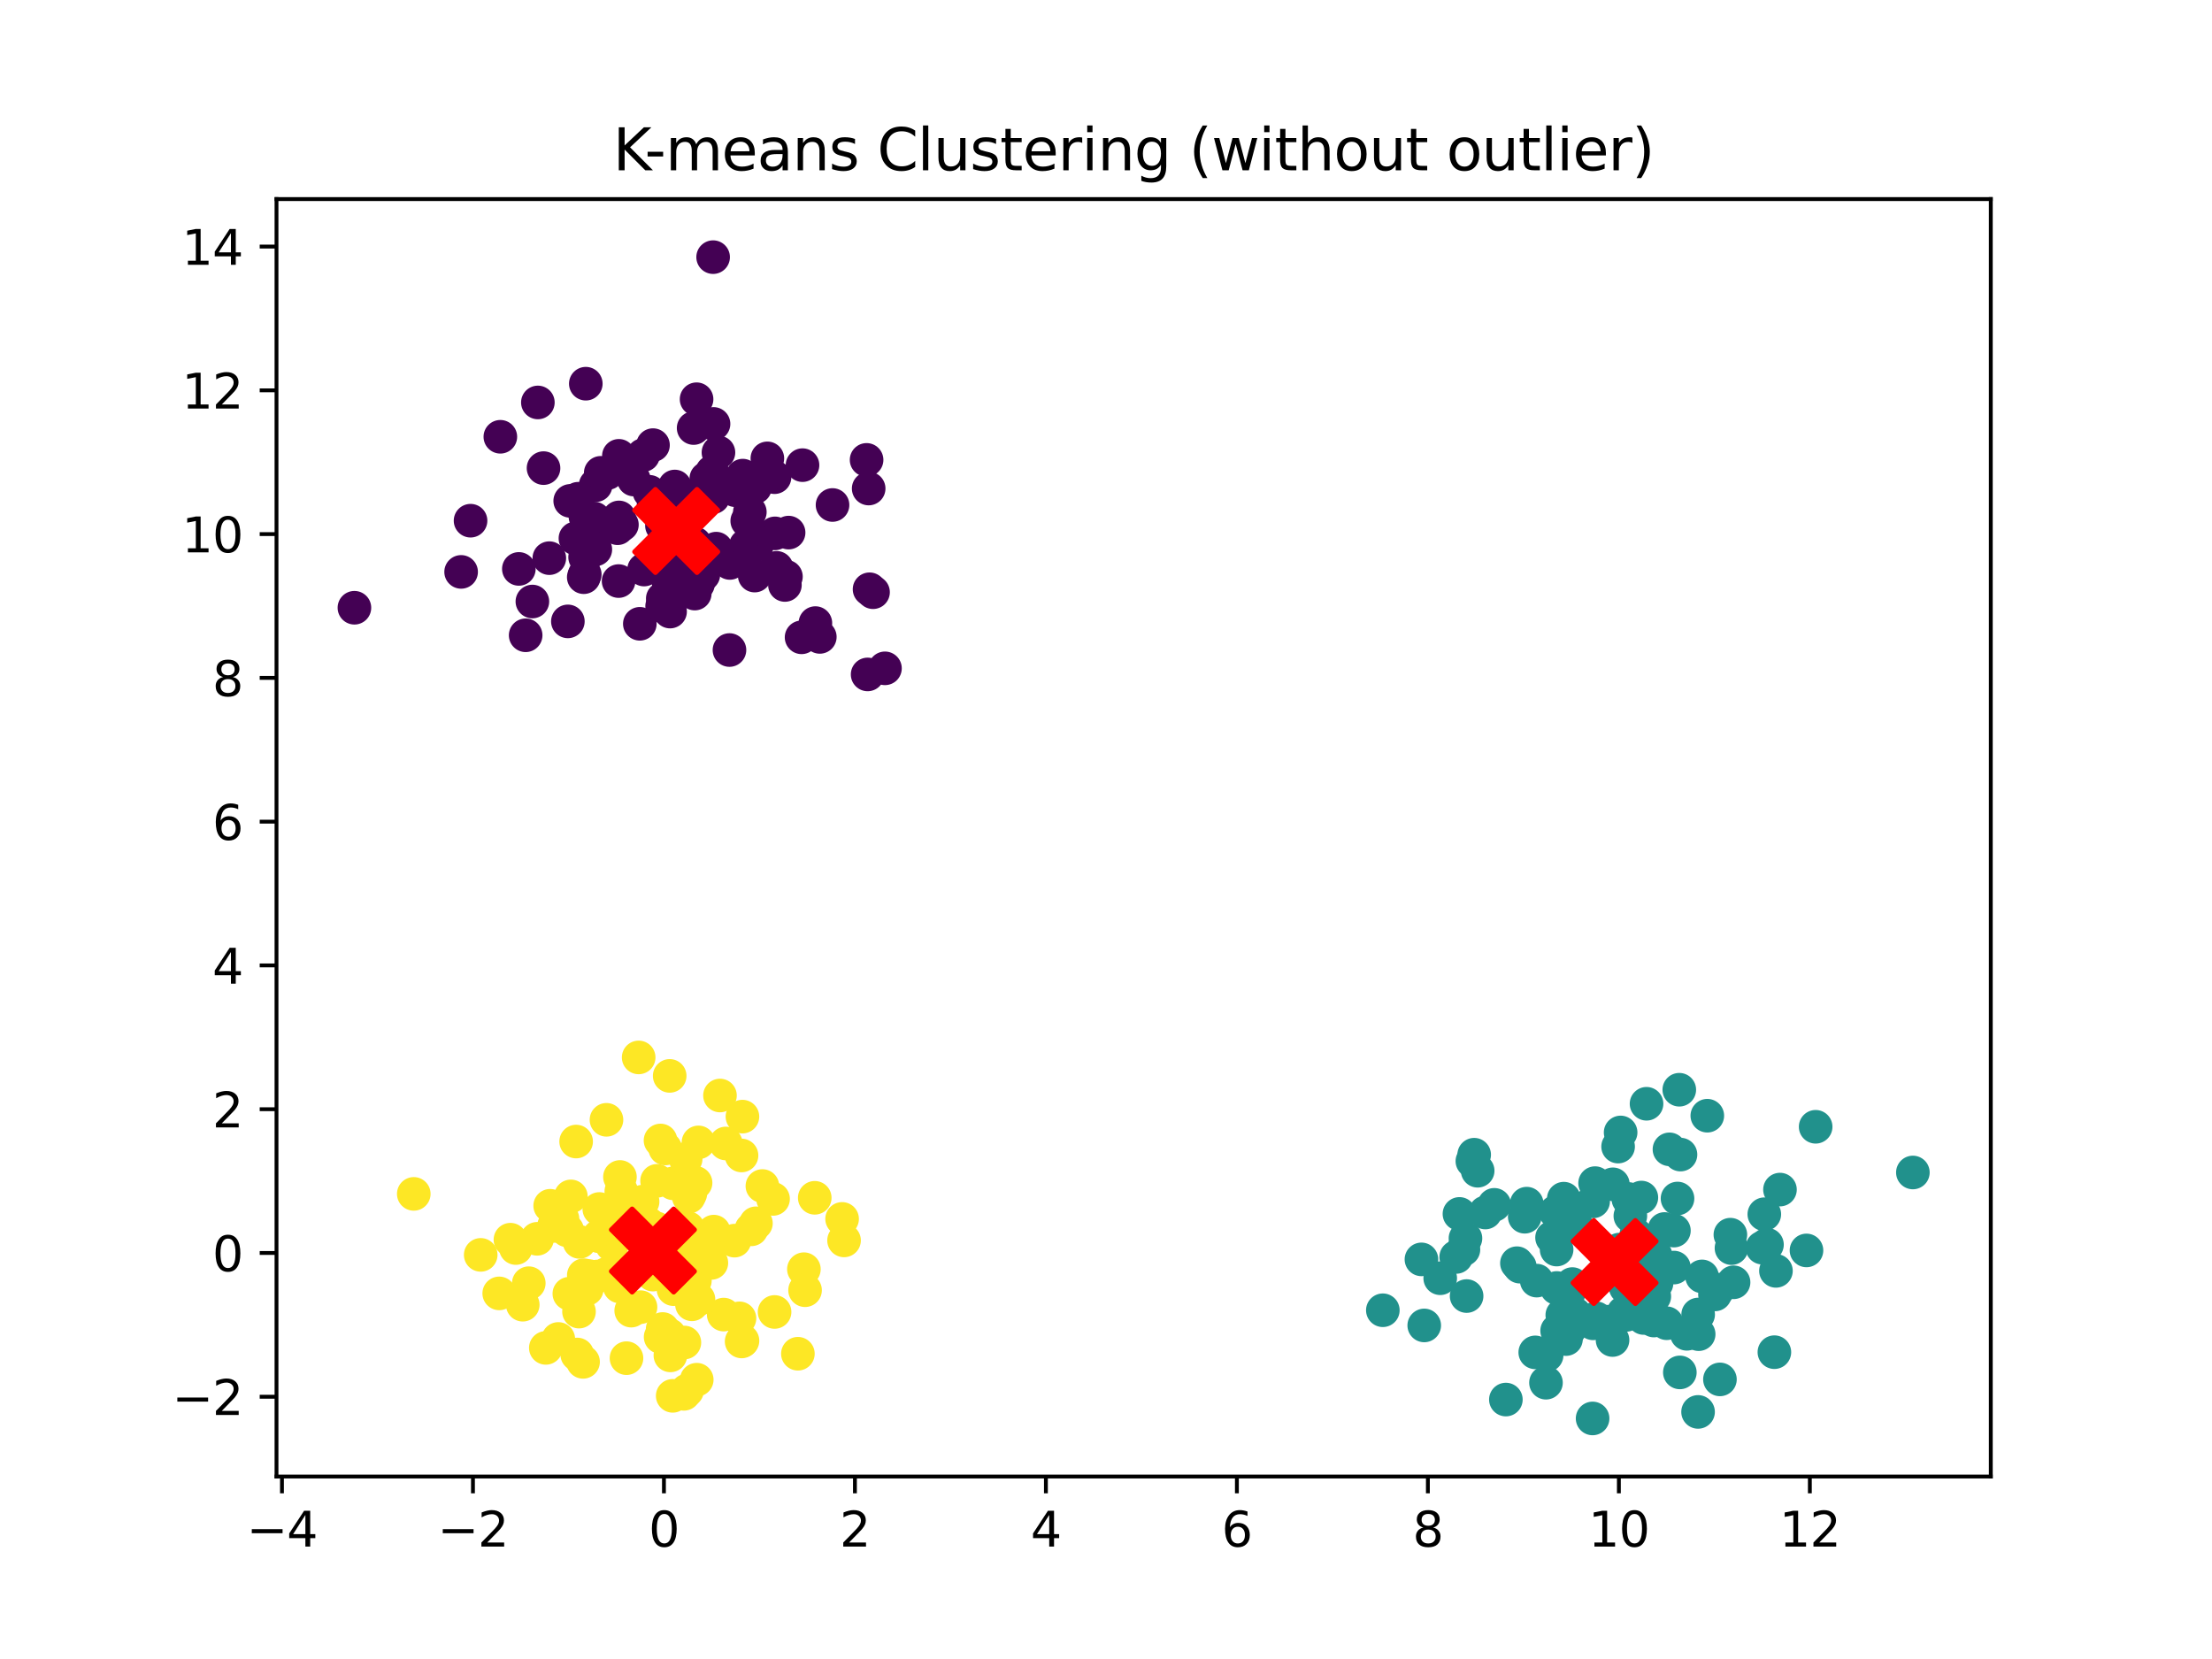 <?xml version="1.0" encoding="utf-8" standalone="no"?>
<!DOCTYPE svg PUBLIC "-//W3C//DTD SVG 1.1//EN"
  "http://www.w3.org/Graphics/SVG/1.1/DTD/svg11.dtd">
<svg xmlns:xlink="http://www.w3.org/1999/xlink" width="460.8pt" height="345.6pt" viewBox="0 0 460.8 345.6" xmlns="http://www.w3.org/2000/svg" version="1.1">
 <defs>
  <style type="text/css">*{stroke-linejoin: round; stroke-linecap: butt}</style>
 </defs>
 <g id="figure_1">
  <g id="patch_1">
   <path d="M 0 345.6 
L 460.8 345.6 
L 460.8 0 
L 0 0 
z
" style="fill: #ffffff"/>
  </g>
  <g id="axes_1">
   <g id="patch_2">
    <path d="M 57.6 307.584 
L 414.72 307.584 
L 414.72 41.472 
L 57.6 41.472 
z
" style="fill: #ffffff"/>
   </g>
   <g id="PathCollection_1">
    <defs>
     <path id="C0_0_9637bde1d6" d="M 0 3 
C 0.796 3 1.559 2.684 2.121 2.121 
C 2.684 1.559 3 0.796 3 -0 
C 3 -0.796 2.684 -1.559 2.121 -2.121 
C 1.559 -2.684 0.796 -3 0 -3 
C -0.796 -3 -1.559 -2.684 -2.121 -2.121 
C -2.684 -1.559 -3 -0.796 -3 0 
C -3 0.796 -2.684 1.559 -2.121 2.121 
C -1.559 2.684 -0.796 3 0 3 
z
"/>
    </defs>
    <g clip-path="url(#p5cf5338872)">
     <use xlink:href="#C0_0_9637bde1d6" x="148.192" y="263.087" style="fill: #fde725; stroke: #fde725"/>
    </g>
    <g clip-path="url(#p5cf5338872)">
     <use xlink:href="#C0_0_9637bde1d6" x="151.195" y="238.208" style="fill: #fde725; stroke: #fde725"/>
    </g>
    <g clip-path="url(#p5cf5338872)">
     <use xlink:href="#C0_0_9637bde1d6" x="133.653" y="264.522" style="fill: #fde725; stroke: #fde725"/>
    </g>
    <g clip-path="url(#p5cf5338872)">
     <use xlink:href="#C0_0_9637bde1d6" x="169.726" y="249.524" style="fill: #fde725; stroke: #fde725"/>
    </g>
    <g clip-path="url(#p5cf5338872)">
     <use xlink:href="#C0_0_9637bde1d6" x="128.972" y="252.891" style="fill: #fde725; stroke: #fde725"/>
    </g>
    <g clip-path="url(#p5cf5338872)">
     <use xlink:href="#C0_0_9637bde1d6" x="129.092" y="267.991" style="fill: #fde725; stroke: #fde725"/>
    </g>
    <g clip-path="url(#p5cf5338872)">
     <use xlink:href="#C0_0_9637bde1d6" x="143.124" y="289.668" style="fill: #fde725; stroke: #fde725"/>
    </g>
    <g clip-path="url(#p5cf5338872)">
     <use xlink:href="#C0_0_9637bde1d6" x="103.997" y="269.437" style="fill: #fde725; stroke: #fde725"/>
    </g>
    <g clip-path="url(#p5cf5338872)">
     <use xlink:href="#C0_0_9637bde1d6" x="118.163" y="256.31" style="fill: #fde725; stroke: #fde725"/>
    </g>
    <g clip-path="url(#p5cf5338872)">
     <use xlink:href="#C0_0_9637bde1d6" x="120.248" y="282.166" style="fill: #fde725; stroke: #fde725"/>
    </g>
    <g clip-path="url(#p5cf5338872)">
     <use xlink:href="#C0_0_9637bde1d6" x="167.467" y="264.397" style="fill: #fde725; stroke: #fde725"/>
    </g>
    <g clip-path="url(#p5cf5338872)">
     <use xlink:href="#C0_0_9637bde1d6" x="139.654" y="282.352" style="fill: #fde725; stroke: #fde725"/>
    </g>
    <g clip-path="url(#p5cf5338872)">
     <use xlink:href="#C0_0_9637bde1d6" x="127.481" y="259.355" style="fill: #fde725; stroke: #fde725"/>
    </g>
    <g clip-path="url(#p5cf5338872)">
     <use xlink:href="#C0_0_9637bde1d6" x="115.414" y="255.39" style="fill: #fde725; stroke: #fde725"/>
    </g>
    <g clip-path="url(#p5cf5338872)">
     <use xlink:href="#C0_0_9637bde1d6" x="126.362" y="265.384" style="fill: #fde725; stroke: #fde725"/>
    </g>
    <g clip-path="url(#p5cf5338872)">
     <use xlink:href="#C0_0_9637bde1d6" x="126.341" y="233.278" style="fill: #fde725; stroke: #fde725"/>
    </g>
    <g clip-path="url(#p5cf5338872)">
     <use xlink:href="#C0_0_9637bde1d6" x="138.042" y="276.856" style="fill: #fde725; stroke: #fde725"/>
    </g>
    <g clip-path="url(#p5cf5338872)">
     <use xlink:href="#C0_0_9637bde1d6" x="154.674" y="279.299" style="fill: #fde725; stroke: #fde725"/>
    </g>
    <g clip-path="url(#p5cf5338872)">
     <use xlink:href="#C0_0_9637bde1d6" x="142.466" y="290.363" style="fill: #fde725; stroke: #fde725"/>
    </g>
    <g clip-path="url(#p5cf5338872)">
     <use xlink:href="#C0_0_9637bde1d6" x="111.889" y="258.068" style="fill: #fde725; stroke: #fde725"/>
    </g>
    <g clip-path="url(#p5cf5338872)">
     <use xlink:href="#C0_0_9637bde1d6" x="153.001" y="258.45" style="fill: #fde725; stroke: #fde725"/>
    </g>
    <g clip-path="url(#p5cf5338872)">
     <use xlink:href="#C0_0_9637bde1d6" x="136.01" y="265.525" style="fill: #fde725; stroke: #fde725"/>
    </g>
    <g clip-path="url(#p5cf5338872)">
     <use xlink:href="#C0_0_9637bde1d6" x="108.899" y="271.796" style="fill: #fde725; stroke: #fde725"/>
    </g>
    <g clip-path="url(#p5cf5338872)">
     <use xlink:href="#C0_0_9637bde1d6" x="129.147" y="245.185" style="fill: #fde725; stroke: #fde725"/>
    </g>
    <g clip-path="url(#p5cf5338872)">
     <use xlink:href="#C0_0_9637bde1d6" x="145.146" y="287.418" style="fill: #fde725; stroke: #fde725"/>
    </g>
    <g clip-path="url(#p5cf5338872)">
     <use xlink:href="#C0_0_9637bde1d6" x="144.758" y="266.783" style="fill: #fde725; stroke: #fde725"/>
    </g>
    <g clip-path="url(#p5cf5338872)">
     <use xlink:href="#C0_0_9637bde1d6" x="124.845" y="251.856" style="fill: #fde725; stroke: #fde725"/>
    </g>
    <g clip-path="url(#p5cf5338872)">
     <use xlink:href="#C0_0_9637bde1d6" x="158.82" y="247.07" style="fill: #fde725; stroke: #fde725"/>
    </g>
    <g clip-path="url(#p5cf5338872)">
     <use xlink:href="#C0_0_9637bde1d6" x="121.616" y="265.647" style="fill: #fde725; stroke: #fde725"/>
    </g>
    <g clip-path="url(#p5cf5338872)">
     <use xlink:href="#C0_0_9637bde1d6" x="144.901" y="246.407" style="fill: #fde725; stroke: #fde725"/>
    </g>
    <g clip-path="url(#p5cf5338872)">
     <use xlink:href="#C0_0_9637bde1d6" x="128.779" y="263.796" style="fill: #fde725; stroke: #fde725"/>
    </g>
    <g clip-path="url(#p5cf5338872)">
     <use xlink:href="#C0_0_9637bde1d6" x="116.303" y="278.93" style="fill: #fde725; stroke: #fde725"/>
    </g>
    <g clip-path="url(#p5cf5338872)">
     <use xlink:href="#C0_0_9637bde1d6" x="154.474" y="240.706" style="fill: #fde725; stroke: #fde725"/>
    </g>
    <g clip-path="url(#p5cf5338872)">
     <use xlink:href="#C0_0_9637bde1d6" x="136.878" y="245.988" style="fill: #fde725; stroke: #fde725"/>
    </g>
    <g clip-path="url(#p5cf5338872)">
     <use xlink:href="#C0_0_9637bde1d6" x="145.505" y="270.677" style="fill: #fde725; stroke: #fde725"/>
    </g>
    <g clip-path="url(#p5cf5338872)">
     <use xlink:href="#C0_0_9637bde1d6" x="145.5" y="237.984" style="fill: #fde725; stroke: #fde725"/>
    </g>
    <g clip-path="url(#p5cf5338872)">
     <use xlink:href="#C0_0_9637bde1d6" x="137.598" y="237.585" style="fill: #fde725; stroke: #fde725"/>
    </g>
    <g clip-path="url(#p5cf5338872)">
     <use xlink:href="#C0_0_9637bde1d6" x="86.197" y="248.708" style="fill: #fde725; stroke: #fde725"/>
    </g>
    <g clip-path="url(#p5cf5338872)">
     <use xlink:href="#C0_0_9637bde1d6" x="140.042" y="265.494" style="fill: #fde725; stroke: #fde725"/>
    </g>
    <g clip-path="url(#p5cf5338872)">
     <use xlink:href="#C0_0_9637bde1d6" x="140.136" y="290.78" style="fill: #fde725; stroke: #fde725"/>
    </g>
    <g clip-path="url(#p5cf5338872)">
     <use xlink:href="#C0_0_9637bde1d6" x="133.941" y="255.668" style="fill: #fde725; stroke: #fde725"/>
    </g>
    <g clip-path="url(#p5cf5338872)">
     <use xlink:href="#C0_0_9637bde1d6" x="167.71" y="268.777" style="fill: #fde725; stroke: #fde725"/>
    </g>
    <g clip-path="url(#p5cf5338872)">
     <use xlink:href="#C0_0_9637bde1d6" x="122.228" y="268.53" style="fill: #fde725; stroke: #fde725"/>
    </g>
    <g clip-path="url(#p5cf5338872)">
     <use xlink:href="#C0_0_9637bde1d6" x="156.521" y="256.093" style="fill: #fde725; stroke: #fde725"/>
    </g>
    <g clip-path="url(#p5cf5338872)">
     <use xlink:href="#C0_0_9637bde1d6" x="127.772" y="253.33" style="fill: #fde725; stroke: #fde725"/>
    </g>
    <g clip-path="url(#p5cf5338872)">
     <use xlink:href="#C0_0_9637bde1d6" x="140.242" y="246.51" style="fill: #fde725; stroke: #fde725"/>
    </g>
    <g clip-path="url(#p5cf5338872)">
     <use xlink:href="#C0_0_9637bde1d6" x="124.345" y="265.923" style="fill: #fde725; stroke: #fde725"/>
    </g>
    <g clip-path="url(#p5cf5338872)">
     <use xlink:href="#C0_0_9637bde1d6" x="130.511" y="282.933" style="fill: #fde725; stroke: #fde725"/>
    </g>
    <g clip-path="url(#p5cf5338872)">
     <use xlink:href="#C0_0_9637bde1d6" x="144.202" y="257.107" style="fill: #fde725; stroke: #fde725"/>
    </g>
    <g clip-path="url(#p5cf5338872)">
     <use xlink:href="#C0_0_9637bde1d6" x="138.413" y="264.529" style="fill: #fde725; stroke: #fde725"/>
    </g>
    <g clip-path="url(#p5cf5338872)">
     <use xlink:href="#C0_0_9637bde1d6" x="110.155" y="267.315" style="fill: #fde725; stroke: #fde725"/>
    </g>
    <g clip-path="url(#p5cf5338872)">
     <use xlink:href="#C0_0_9637bde1d6" x="131.493" y="273.03" style="fill: #fde725; stroke: #fde725"/>
    </g>
    <g clip-path="url(#p5cf5338872)">
     <use xlink:href="#C0_0_9637bde1d6" x="135.102" y="254.965" style="fill: #fde725; stroke: #fde725"/>
    </g>
    <g clip-path="url(#p5cf5338872)">
     <use xlink:href="#C0_0_9637bde1d6" x="175.832" y="258.402" style="fill: #fde725; stroke: #fde725"/>
    </g>
    <g clip-path="url(#p5cf5338872)">
     <use xlink:href="#C0_0_9637bde1d6" x="143.434" y="262.131" style="fill: #fde725; stroke: #fde725"/>
    </g>
    <g clip-path="url(#p5cf5338872)">
     <use xlink:href="#C0_0_9637bde1d6" x="100.141" y="261.413" style="fill: #fde725; stroke: #fde725"/>
    </g>
    <g clip-path="url(#p5cf5338872)">
     <use xlink:href="#C0_0_9637bde1d6" x="139.509" y="224.128" style="fill: #fde725; stroke: #fde725"/>
    </g>
    <g clip-path="url(#p5cf5338872)">
     <use xlink:href="#C0_0_9637bde1d6" x="134.484" y="256.5" style="fill: #fde725; stroke: #fde725"/>
    </g>
    <g clip-path="url(#p5cf5338872)">
     <use xlink:href="#C0_0_9637bde1d6" x="137.62" y="278.517" style="fill: #fde725; stroke: #fde725"/>
    </g>
    <g clip-path="url(#p5cf5338872)">
     <use xlink:href="#C0_0_9637bde1d6" x="161.045" y="249.756" style="fill: #fde725; stroke: #fde725"/>
    </g>
    <g clip-path="url(#p5cf5338872)">
     <use xlink:href="#C0_0_9637bde1d6" x="154.047" y="274.634" style="fill: #fde725; stroke: #fde725"/>
    </g>
    <g clip-path="url(#p5cf5338872)">
     <use xlink:href="#C0_0_9637bde1d6" x="166.216" y="282.009" style="fill: #fde725; stroke: #fde725"/>
    </g>
    <g clip-path="url(#p5cf5338872)">
     <use xlink:href="#C0_0_9637bde1d6" x="149.985" y="228.214" style="fill: #fde725; stroke: #fde725"/>
    </g>
    <g clip-path="url(#p5cf5338872)">
     <use xlink:href="#C0_0_9637bde1d6" x="118.606" y="269.497" style="fill: #fde725; stroke: #fde725"/>
    </g>
    <g clip-path="url(#p5cf5338872)">
     <use xlink:href="#C0_0_9637bde1d6" x="140.293" y="268.556" style="fill: #fde725; stroke: #fde725"/>
    </g>
    <g clip-path="url(#p5cf5338872)">
     <use xlink:href="#C0_0_9637bde1d6" x="107.464" y="259.989" style="fill: #fde725; stroke: #fde725"/>
    </g>
    <g clip-path="url(#p5cf5338872)">
     <use xlink:href="#C0_0_9637bde1d6" x="117.179" y="253.924" style="fill: #fde725; stroke: #fde725"/>
    </g>
    <g clip-path="url(#p5cf5338872)">
     <use xlink:href="#C0_0_9637bde1d6" x="120.021" y="237.805" style="fill: #fde725; stroke: #fde725"/>
    </g>
    <g clip-path="url(#p5cf5338872)">
     <use xlink:href="#C0_0_9637bde1d6" x="122.73" y="265.839" style="fill: #fde725; stroke: #fde725"/>
    </g>
    <g clip-path="url(#p5cf5338872)">
     <use xlink:href="#C0_0_9637bde1d6" x="154.494" y="279.449" style="fill: #fde725; stroke: #fde725"/>
    </g>
    <g clip-path="url(#p5cf5338872)">
     <use xlink:href="#C0_0_9637bde1d6" x="142.836" y="241.441" style="fill: #fde725; stroke: #fde725"/>
    </g>
    <g clip-path="url(#p5cf5338872)">
     <use xlink:href="#C0_0_9637bde1d6" x="106.333" y="258.251" style="fill: #fde725; stroke: #fde725"/>
    </g>
    <g clip-path="url(#p5cf5338872)">
     <use xlink:href="#C0_0_9637bde1d6" x="143.481" y="249.308" style="fill: #fde725; stroke: #fde725"/>
    </g>
    <g clip-path="url(#p5cf5338872)">
     <use xlink:href="#C0_0_9637bde1d6" x="113.704" y="280.79" style="fill: #fde725; stroke: #fde725"/>
    </g>
    <g clip-path="url(#p5cf5338872)">
     <use xlink:href="#C0_0_9637bde1d6" x="148.694" y="256.569" style="fill: #fde725; stroke: #fde725"/>
    </g>
    <g clip-path="url(#p5cf5338872)">
     <use xlink:href="#C0_0_9637bde1d6" x="143.294" y="255.828" style="fill: #fde725; stroke: #fde725"/>
    </g>
    <g clip-path="url(#p5cf5338872)">
     <use xlink:href="#C0_0_9637bde1d6" x="124.783" y="257.538" style="fill: #fde725; stroke: #fde725"/>
    </g>
    <g clip-path="url(#p5cf5338872)">
     <use xlink:href="#C0_0_9637bde1d6" x="144.141" y="271.714" style="fill: #fde725; stroke: #fde725"/>
    </g>
    <g clip-path="url(#p5cf5338872)">
     <use xlink:href="#C0_0_9637bde1d6" x="175.426" y="253.92" style="fill: #fde725; stroke: #fde725"/>
    </g>
    <g clip-path="url(#p5cf5338872)">
     <use xlink:href="#C0_0_9637bde1d6" x="114.612" y="251.184" style="fill: #fde725; stroke: #fde725"/>
    </g>
    <g clip-path="url(#p5cf5338872)">
     <use xlink:href="#C0_0_9637bde1d6" x="118.922" y="249.229" style="fill: #fde725; stroke: #fde725"/>
    </g>
    <g clip-path="url(#p5cf5338872)">
     <use xlink:href="#C0_0_9637bde1d6" x="161.359" y="273.306" style="fill: #fde725; stroke: #fde725"/>
    </g>
    <g clip-path="url(#p5cf5338872)">
     <use xlink:href="#C0_0_9637bde1d6" x="157.475" y="254.835" style="fill: #fde725; stroke: #fde725"/>
    </g>
    <g clip-path="url(#p5cf5338872)">
     <use xlink:href="#C0_0_9637bde1d6" x="154.664" y="232.611" style="fill: #fde725; stroke: #fde725"/>
    </g>
    <g clip-path="url(#p5cf5338872)">
     <use xlink:href="#C0_0_9637bde1d6" x="133.429" y="272.304" style="fill: #fde725; stroke: #fde725"/>
    </g>
    <g clip-path="url(#p5cf5338872)">
     <use xlink:href="#C0_0_9637bde1d6" x="120.616" y="273.233" style="fill: #fde725; stroke: #fde725"/>
    </g>
    <g clip-path="url(#p5cf5338872)">
     <use xlink:href="#C0_0_9637bde1d6" x="136.777" y="255.907" style="fill: #fde725; stroke: #fde725"/>
    </g>
    <g clip-path="url(#p5cf5338872)">
     <use xlink:href="#C0_0_9637bde1d6" x="143.815" y="248.629" style="fill: #fde725; stroke: #fde725"/>
    </g>
    <g clip-path="url(#p5cf5338872)">
     <use xlink:href="#C0_0_9637bde1d6" x="138.569" y="239.249" style="fill: #fde725; stroke: #fde725"/>
    </g>
    <g clip-path="url(#p5cf5338872)">
     <use xlink:href="#C0_0_9637bde1d6" x="133.046" y="220.281" style="fill: #fde725; stroke: #fde725"/>
    </g>
    <g clip-path="url(#p5cf5338872)">
     <use xlink:href="#C0_0_9637bde1d6" x="150.757" y="273.852" style="fill: #fde725; stroke: #fde725"/>
    </g>
    <g clip-path="url(#p5cf5338872)">
     <use xlink:href="#C0_0_9637bde1d6" x="117.008" y="253.791" style="fill: #fde725; stroke: #fde725"/>
    </g>
    <g clip-path="url(#p5cf5338872)">
     <use xlink:href="#C0_0_9637bde1d6" x="133.866" y="250.324" style="fill: #fde725; stroke: #fde725"/>
    </g>
    <g clip-path="url(#p5cf5338872)">
     <use xlink:href="#C0_0_9637bde1d6" x="147.725" y="262.107" style="fill: #fde725; stroke: #fde725"/>
    </g>
    <g clip-path="url(#p5cf5338872)">
     <use xlink:href="#C0_0_9637bde1d6" x="121.466" y="283.701" style="fill: #fde725; stroke: #fde725"/>
    </g>
    <g clip-path="url(#p5cf5338872)">
     <use xlink:href="#C0_0_9637bde1d6" x="129.428" y="248.191" style="fill: #fde725; stroke: #fde725"/>
    </g>
    <g clip-path="url(#p5cf5338872)">
     <use xlink:href="#C0_0_9637bde1d6" x="142.57" y="279.671" style="fill: #fde725; stroke: #fde725"/>
    </g>
    <g clip-path="url(#p5cf5338872)">
     <use xlink:href="#C0_0_9637bde1d6" x="141.756" y="255.246" style="fill: #fde725; stroke: #fde725"/>
    </g>
    <g clip-path="url(#p5cf5338872)">
     <use xlink:href="#C0_0_9637bde1d6" x="120.728" y="258.714" style="fill: #fde725; stroke: #fde725"/>
    </g>
    <g clip-path="url(#p5cf5338872)">
     <use xlink:href="#C0_0_9637bde1d6" x="139.469" y="278.132" style="fill: #fde725; stroke: #fde725"/>
    </g>
    <g clip-path="url(#p5cf5338872)">
     <use xlink:href="#C0_0_9637bde1d6" x="145.428" y="102.866" style="fill: #440154; stroke: #440154"/>
    </g>
    <g clip-path="url(#p5cf5338872)">
     <use xlink:href="#C0_0_9637bde1d6" x="159.856" y="95.483" style="fill: #440154; stroke: #440154"/>
    </g>
    <g clip-path="url(#p5cf5338872)">
     <use xlink:href="#C0_0_9637bde1d6" x="110.905" y="125.308" style="fill: #440154; stroke: #440154"/>
    </g>
    <g clip-path="url(#p5cf5338872)">
     <use xlink:href="#C0_0_9637bde1d6" x="148.556" y="103.57" style="fill: #440154; stroke: #440154"/>
    </g>
    <g clip-path="url(#p5cf5338872)">
     <use xlink:href="#C0_0_9637bde1d6" x="148.557" y="53.568" style="fill: #440154; stroke: #440154"/>
    </g>
    <g clip-path="url(#p5cf5338872)">
     <use xlink:href="#C0_0_9637bde1d6" x="149.667" y="94.258" style="fill: #440154; stroke: #440154"/>
    </g>
    <g clip-path="url(#p5cf5338872)">
     <use xlink:href="#C0_0_9637bde1d6" x="157.289" y="101.509" style="fill: #440154; stroke: #440154"/>
    </g>
    <g clip-path="url(#p5cf5338872)">
     <use xlink:href="#C0_0_9637bde1d6" x="132.039" y="99.898" style="fill: #440154; stroke: #440154"/>
    </g>
    <g clip-path="url(#p5cf5338872)">
     <use xlink:href="#C0_0_9637bde1d6" x="122.937" y="114.81" style="fill: #440154; stroke: #440154"/>
    </g>
    <g clip-path="url(#p5cf5338872)">
     <use xlink:href="#C0_0_9637bde1d6" x="128.656" y="110.038" style="fill: #440154; stroke: #440154"/>
    </g>
    <g clip-path="url(#p5cf5338872)">
     <use xlink:href="#C0_0_9637bde1d6" x="184.356" y="139.226" style="fill: #440154; stroke: #440154"/>
    </g>
    <g clip-path="url(#p5cf5338872)">
     <use xlink:href="#C0_0_9637bde1d6" x="151.963" y="135.414" style="fill: #440154; stroke: #440154"/>
    </g>
    <g clip-path="url(#p5cf5338872)">
     <use xlink:href="#C0_0_9637bde1d6" x="128.923" y="94.956" style="fill: #440154; stroke: #440154"/>
    </g>
    <g clip-path="url(#p5cf5338872)">
     <use xlink:href="#C0_0_9637bde1d6" x="139.59" y="127.403" style="fill: #440154; stroke: #440154"/>
    </g>
    <g clip-path="url(#p5cf5338872)">
     <use xlink:href="#C0_0_9637bde1d6" x="124.081" y="101.086" style="fill: #440154; stroke: #440154"/>
    </g>
    <g clip-path="url(#p5cf5338872)">
     <use xlink:href="#C0_0_9637bde1d6" x="123.782" y="108.022" style="fill: #440154; stroke: #440154"/>
    </g>
    <g clip-path="url(#p5cf5338872)">
     <use xlink:href="#C0_0_9637bde1d6" x="139.217" y="121.022" style="fill: #440154; stroke: #440154"/>
    </g>
    <g clip-path="url(#p5cf5338872)">
     <use xlink:href="#C0_0_9637bde1d6" x="180.96" y="101.771" style="fill: #440154; stroke: #440154"/>
    </g>
    <g clip-path="url(#p5cf5338872)">
     <use xlink:href="#C0_0_9637bde1d6" x="98.025" y="108.471" style="fill: #440154; stroke: #440154"/>
    </g>
    <g clip-path="url(#p5cf5338872)">
     <use xlink:href="#C0_0_9637bde1d6" x="125.146" y="98.498" style="fill: #440154; stroke: #440154"/>
    </g>
    <g clip-path="url(#p5cf5338872)">
     <use xlink:href="#C0_0_9637bde1d6" x="122.545" y="112.982" style="fill: #440154; stroke: #440154"/>
    </g>
    <g clip-path="url(#p5cf5338872)">
     <use xlink:href="#C0_0_9637bde1d6" x="148.356" y="98.299" style="fill: #440154; stroke: #440154"/>
    </g>
    <g clip-path="url(#p5cf5338872)">
     <use xlink:href="#C0_0_9637bde1d6" x="114.433" y="116.273" style="fill: #440154; stroke: #440154"/>
    </g>
    <g clip-path="url(#p5cf5338872)">
     <use xlink:href="#C0_0_9637bde1d6" x="128.863" y="121.047" style="fill: #440154; stroke: #440154"/>
    </g>
    <g clip-path="url(#p5cf5338872)">
     <use xlink:href="#C0_0_9637bde1d6" x="173.431" y="105.199" style="fill: #440154; stroke: #440154"/>
    </g>
    <g clip-path="url(#p5cf5338872)">
     <use xlink:href="#C0_0_9637bde1d6" x="113.228" y="97.518" style="fill: #440154; stroke: #440154"/>
    </g>
    <g clip-path="url(#p5cf5338872)">
     <use xlink:href="#C0_0_9637bde1d6" x="180.527" y="95.802" style="fill: #440154; stroke: #440154"/>
    </g>
    <g clip-path="url(#p5cf5338872)">
     <use xlink:href="#C0_0_9637bde1d6" x="108.086" y="118.515" style="fill: #440154; stroke: #440154"/>
    </g>
    <g clip-path="url(#p5cf5338872)">
     <use xlink:href="#C0_0_9637bde1d6" x="163.513" y="121.861" style="fill: #440154; stroke: #440154"/>
    </g>
    <g clip-path="url(#p5cf5338872)">
     <use xlink:href="#C0_0_9637bde1d6" x="147.14" y="99.663" style="fill: #440154; stroke: #440154"/>
    </g>
    <g clip-path="url(#p5cf5338872)">
     <use xlink:href="#C0_0_9637bde1d6" x="119.872" y="112.155" style="fill: #440154; stroke: #440154"/>
    </g>
    <g clip-path="url(#p5cf5338872)">
     <use xlink:href="#C0_0_9637bde1d6" x="73.833" y="126.604" style="fill: #440154; stroke: #440154"/>
    </g>
    <g clip-path="url(#p5cf5338872)">
     <use xlink:href="#C0_0_9637bde1d6" x="133.287" y="129.949" style="fill: #440154; stroke: #440154"/>
    </g>
    <g clip-path="url(#p5cf5338872)">
     <use xlink:href="#C0_0_9637bde1d6" x="170.784" y="132.68" style="fill: #440154; stroke: #440154"/>
    </g>
    <g clip-path="url(#p5cf5338872)">
     <use xlink:href="#C0_0_9637bde1d6" x="129.557" y="109.306" style="fill: #440154; stroke: #440154"/>
    </g>
    <g clip-path="url(#p5cf5338872)">
     <use xlink:href="#C0_0_9637bde1d6" x="166.982" y="132.766" style="fill: #440154; stroke: #440154"/>
    </g>
    <g clip-path="url(#p5cf5338872)">
     <use xlink:href="#C0_0_9637bde1d6" x="161.449" y="111.11" style="fill: #440154; stroke: #440154"/>
    </g>
    <g clip-path="url(#p5cf5338872)">
     <use xlink:href="#C0_0_9637bde1d6" x="118.786" y="104.344" style="fill: #440154; stroke: #440154"/>
    </g>
    <g clip-path="url(#p5cf5338872)">
     <use xlink:href="#C0_0_9637bde1d6" x="142.271" y="120.252" style="fill: #440154; stroke: #440154"/>
    </g>
    <g clip-path="url(#p5cf5338872)">
     <use xlink:href="#C0_0_9637bde1d6" x="139.699" y="117.034" style="fill: #440154; stroke: #440154"/>
    </g>
    <g clip-path="url(#p5cf5338872)">
     <use xlink:href="#C0_0_9637bde1d6" x="140.569" y="101.348" style="fill: #440154; stroke: #440154"/>
    </g>
    <g clip-path="url(#p5cf5338872)">
     <use xlink:href="#C0_0_9637bde1d6" x="169.861" y="129.8" style="fill: #440154; stroke: #440154"/>
    </g>
    <g clip-path="url(#p5cf5338872)">
     <use xlink:href="#C0_0_9637bde1d6" x="180.743" y="140.497" style="fill: #440154; stroke: #440154"/>
    </g>
    <g clip-path="url(#p5cf5338872)">
     <use xlink:href="#C0_0_9637bde1d6" x="135.291" y="102.453" style="fill: #440154; stroke: #440154"/>
    </g>
    <g clip-path="url(#p5cf5338872)">
     <use xlink:href="#C0_0_9637bde1d6" x="143.901" y="120.589" style="fill: #440154; stroke: #440154"/>
    </g>
    <g clip-path="url(#p5cf5338872)">
     <use xlink:href="#C0_0_9637bde1d6" x="134.171" y="118.646" style="fill: #440154; stroke: #440154"/>
    </g>
    <g clip-path="url(#p5cf5338872)">
     <use xlink:href="#C0_0_9637bde1d6" x="126.587" y="98.541" style="fill: #440154; stroke: #440154"/>
    </g>
    <g clip-path="url(#p5cf5338872)">
     <use xlink:href="#C0_0_9637bde1d6" x="145.413" y="121.64" style="fill: #440154; stroke: #440154"/>
    </g>
    <g clip-path="url(#p5cf5338872)">
     <use xlink:href="#C0_0_9637bde1d6" x="156.206" y="106.662" style="fill: #440154; stroke: #440154"/>
    </g>
    <g clip-path="url(#p5cf5338872)">
     <use xlink:href="#C0_0_9637bde1d6" x="154.481" y="101.835" style="fill: #440154; stroke: #440154"/>
    </g>
    <g clip-path="url(#p5cf5338872)">
     <use xlink:href="#C0_0_9637bde1d6" x="121.82" y="119.652" style="fill: #440154; stroke: #440154"/>
    </g>
    <g clip-path="url(#p5cf5338872)">
     <use xlink:href="#C0_0_9637bde1d6" x="153.177" y="102.123" style="fill: #440154; stroke: #440154"/>
    </g>
    <g clip-path="url(#p5cf5338872)">
     <use xlink:href="#C0_0_9637bde1d6" x="137.895" y="109.507" style="fill: #440154; stroke: #440154"/>
    </g>
    <g clip-path="url(#p5cf5338872)">
     <use xlink:href="#C0_0_9637bde1d6" x="163.727" y="120.123" style="fill: #440154; stroke: #440154"/>
    </g>
    <g clip-path="url(#p5cf5338872)">
     <use xlink:href="#C0_0_9637bde1d6" x="149.194" y="114.292" style="fill: #440154; stroke: #440154"/>
    </g>
    <g clip-path="url(#p5cf5338872)">
     <use xlink:href="#C0_0_9637bde1d6" x="133.981" y="94.809" style="fill: #440154; stroke: #440154"/>
    </g>
    <g clip-path="url(#p5cf5338872)">
     <use xlink:href="#C0_0_9637bde1d6" x="154.731" y="99.081" style="fill: #440154; stroke: #440154"/>
    </g>
    <g clip-path="url(#p5cf5338872)">
     <use xlink:href="#C0_0_9637bde1d6" x="164.281" y="110.949" style="fill: #440154; stroke: #440154"/>
    </g>
    <g clip-path="url(#p5cf5338872)">
     <use xlink:href="#C0_0_9637bde1d6" x="151.877" y="115.91" style="fill: #440154; stroke: #440154"/>
    </g>
    <g clip-path="url(#p5cf5338872)">
     <use xlink:href="#C0_0_9637bde1d6" x="144.759" y="113.213" style="fill: #440154; stroke: #440154"/>
    </g>
    <g clip-path="url(#p5cf5338872)">
     <use xlink:href="#C0_0_9637bde1d6" x="140.24" y="102.351" style="fill: #440154; stroke: #440154"/>
    </g>
    <g clip-path="url(#p5cf5338872)">
     <use xlink:href="#C0_0_9637bde1d6" x="122.034" y="79.93" style="fill: #440154; stroke: #440154"/>
    </g>
    <g clip-path="url(#p5cf5338872)">
     <use xlink:href="#C0_0_9637bde1d6" x="118.298" y="129.446" style="fill: #440154; stroke: #440154"/>
    </g>
    <g clip-path="url(#p5cf5338872)">
     <use xlink:href="#C0_0_9637bde1d6" x="161.349" y="99.408" style="fill: #440154; stroke: #440154"/>
    </g>
    <g clip-path="url(#p5cf5338872)">
     <use xlink:href="#C0_0_9637bde1d6" x="150.726" y="101.854" style="fill: #440154; stroke: #440154"/>
    </g>
    <g clip-path="url(#p5cf5338872)">
     <use xlink:href="#C0_0_9637bde1d6" x="138.067" y="124.7" style="fill: #440154; stroke: #440154"/>
    </g>
    <g clip-path="url(#p5cf5338872)">
     <use xlink:href="#C0_0_9637bde1d6" x="139.819" y="121.404" style="fill: #440154; stroke: #440154"/>
    </g>
    <g clip-path="url(#p5cf5338872)">
     <use xlink:href="#C0_0_9637bde1d6" x="157.709" y="113.466" style="fill: #440154; stroke: #440154"/>
    </g>
    <g clip-path="url(#p5cf5338872)">
     <use xlink:href="#C0_0_9637bde1d6" x="121.889" y="116.076" style="fill: #440154; stroke: #440154"/>
    </g>
    <g clip-path="url(#p5cf5338872)">
     <use xlink:href="#C0_0_9637bde1d6" x="146.525" y="119.706" style="fill: #440154; stroke: #440154"/>
    </g>
    <g clip-path="url(#p5cf5338872)">
     <use xlink:href="#C0_0_9637bde1d6" x="121.955" y="107.614" style="fill: #440154; stroke: #440154"/>
    </g>
    <g clip-path="url(#p5cf5338872)">
     <use xlink:href="#C0_0_9637bde1d6" x="143.184" y="118.855" style="fill: #440154; stroke: #440154"/>
    </g>
    <g clip-path="url(#p5cf5338872)">
     <use xlink:href="#C0_0_9637bde1d6" x="128.941" y="107.789" style="fill: #440154; stroke: #440154"/>
    </g>
    <g clip-path="url(#p5cf5338872)">
     <use xlink:href="#C0_0_9637bde1d6" x="109.504" y="132.341" style="fill: #440154; stroke: #440154"/>
    </g>
    <g clip-path="url(#p5cf5338872)">
     <use xlink:href="#C0_0_9637bde1d6" x="124.019" y="114.46" style="fill: #440154; stroke: #440154"/>
    </g>
    <g clip-path="url(#p5cf5338872)">
     <use xlink:href="#C0_0_9637bde1d6" x="144.496" y="89.17" style="fill: #440154; stroke: #440154"/>
    </g>
    <g clip-path="url(#p5cf5338872)">
     <use xlink:href="#C0_0_9637bde1d6" x="155.372" y="113.659" style="fill: #440154; stroke: #440154"/>
    </g>
    <g clip-path="url(#p5cf5338872)">
     <use xlink:href="#C0_0_9637bde1d6" x="137.933" y="126.277" style="fill: #440154; stroke: #440154"/>
    </g>
    <g clip-path="url(#p5cf5338872)">
     <use xlink:href="#C0_0_9637bde1d6" x="137.943" y="115.586" style="fill: #440154; stroke: #440154"/>
    </g>
    <g clip-path="url(#p5cf5338872)">
     <use xlink:href="#C0_0_9637bde1d6" x="144.731" y="123.652" style="fill: #440154; stroke: #440154"/>
    </g>
    <g clip-path="url(#p5cf5338872)">
     <use xlink:href="#C0_0_9637bde1d6" x="148.642" y="88.31" style="fill: #440154; stroke: #440154"/>
    </g>
    <g clip-path="url(#p5cf5338872)">
     <use xlink:href="#C0_0_9637bde1d6" x="136.147" y="105.248" style="fill: #440154; stroke: #440154"/>
    </g>
    <g clip-path="url(#p5cf5338872)">
     <use xlink:href="#C0_0_9637bde1d6" x="152.04" y="117.272" style="fill: #440154; stroke: #440154"/>
    </g>
    <g clip-path="url(#p5cf5338872)">
     <use xlink:href="#C0_0_9637bde1d6" x="142.769" y="111.075" style="fill: #440154; stroke: #440154"/>
    </g>
    <g clip-path="url(#p5cf5338872)">
     <use xlink:href="#C0_0_9637bde1d6" x="140.254" y="122.84" style="fill: #440154; stroke: #440154"/>
    </g>
    <g clip-path="url(#p5cf5338872)">
     <use xlink:href="#C0_0_9637bde1d6" x="138.798" y="103.806" style="fill: #440154; stroke: #440154"/>
    </g>
    <g clip-path="url(#p5cf5338872)">
     <use xlink:href="#C0_0_9637bde1d6" x="167.178" y="96.898" style="fill: #440154; stroke: #440154"/>
    </g>
    <g clip-path="url(#p5cf5338872)">
     <use xlink:href="#C0_0_9637bde1d6" x="181.144" y="122.755" style="fill: #440154; stroke: #440154"/>
    </g>
    <g clip-path="url(#p5cf5338872)">
     <use xlink:href="#C0_0_9637bde1d6" x="155.664" y="108.518" style="fill: #440154; stroke: #440154"/>
    </g>
    <g clip-path="url(#p5cf5338872)">
     <use xlink:href="#C0_0_9637bde1d6" x="181.872" y="123.368" style="fill: #440154; stroke: #440154"/>
    </g>
    <g clip-path="url(#p5cf5338872)">
     <use xlink:href="#C0_0_9637bde1d6" x="121.606" y="120.24" style="fill: #440154; stroke: #440154"/>
    </g>
    <g clip-path="url(#p5cf5338872)">
     <use xlink:href="#C0_0_9637bde1d6" x="96.06" y="119.137" style="fill: #440154; stroke: #440154"/>
    </g>
    <g clip-path="url(#p5cf5338872)">
     <use xlink:href="#C0_0_9637bde1d6" x="123.21" y="109.011" style="fill: #440154; stroke: #440154"/>
    </g>
    <g clip-path="url(#p5cf5338872)">
     <use xlink:href="#C0_0_9637bde1d6" x="145.109" y="83.167" style="fill: #440154; stroke: #440154"/>
    </g>
    <g clip-path="url(#p5cf5338872)">
     <use xlink:href="#C0_0_9637bde1d6" x="157.217" y="119.903" style="fill: #440154; stroke: #440154"/>
    </g>
    <g clip-path="url(#p5cf5338872)">
     <use xlink:href="#C0_0_9637bde1d6" x="120.439" y="103.897" style="fill: #440154; stroke: #440154"/>
    </g>
    <g clip-path="url(#p5cf5338872)">
     <use xlink:href="#C0_0_9637bde1d6" x="112.048" y="83.837" style="fill: #440154; stroke: #440154"/>
    </g>
    <g clip-path="url(#p5cf5338872)">
     <use xlink:href="#C0_0_9637bde1d6" x="161.773" y="118.29" style="fill: #440154; stroke: #440154"/>
    </g>
    <g clip-path="url(#p5cf5338872)">
     <use xlink:href="#C0_0_9637bde1d6" x="104.232" y="90.989" style="fill: #440154; stroke: #440154"/>
    </g>
    <g clip-path="url(#p5cf5338872)">
     <use xlink:href="#C0_0_9637bde1d6" x="136.032" y="92.727" style="fill: #440154; stroke: #440154"/>
    </g>
    <g clip-path="url(#p5cf5338872)">
     <use xlink:href="#C0_0_9637bde1d6" x="305.522" y="269.992" style="fill: #21918c; stroke: #21918c"/>
    </g>
    <g clip-path="url(#p5cf5338872)">
     <use xlink:href="#C0_0_9637bde1d6" x="337.344" y="260.313" style="fill: #21918c; stroke: #21918c"/>
    </g>
    <g clip-path="url(#p5cf5338872)">
     <use xlink:href="#C0_0_9637bde1d6" x="328.286" y="251.689" style="fill: #21918c; stroke: #21918c"/>
    </g>
    <g clip-path="url(#p5cf5338872)">
     <use xlink:href="#C0_0_9637bde1d6" x="316.001" y="263.148" style="fill: #21918c; stroke: #21918c"/>
    </g>
    <g clip-path="url(#p5cf5338872)">
     <use xlink:href="#C0_0_9637bde1d6" x="339.633" y="253.312" style="fill: #21918c; stroke: #21918c"/>
    </g>
    <g clip-path="url(#p5cf5338872)">
     <use xlink:href="#C0_0_9637bde1d6" x="351.396" y="277.858" style="fill: #21918c; stroke: #21918c"/>
    </g>
    <g clip-path="url(#p5cf5338872)">
     <use xlink:href="#C0_0_9637bde1d6" x="306.722" y="241.883" style="fill: #21918c; stroke: #21918c"/>
    </g>
    <g clip-path="url(#p5cf5338872)">
     <use xlink:href="#C0_0_9637bde1d6" x="343.85" y="272.225" style="fill: #21918c; stroke: #21918c"/>
    </g>
    <g clip-path="url(#p5cf5338872)">
     <use xlink:href="#C0_0_9637bde1d6" x="368.096" y="259.284" style="fill: #21918c; stroke: #21918c"/>
    </g>
    <g clip-path="url(#p5cf5338872)">
     <use xlink:href="#C0_0_9637bde1d6" x="360.699" y="260.005" style="fill: #21918c; stroke: #21918c"/>
    </g>
    <g clip-path="url(#p5cf5338872)">
     <use xlink:href="#C0_0_9637bde1d6" x="378.234" y="234.729" style="fill: #21918c; stroke: #21918c"/>
    </g>
    <g clip-path="url(#p5cf5338872)">
     <use xlink:href="#C0_0_9637bde1d6" x="332.287" y="246.467" style="fill: #21918c; stroke: #21918c"/>
    </g>
    <g clip-path="url(#p5cf5338872)">
     <use xlink:href="#C0_0_9637bde1d6" x="350.078" y="240.521" style="fill: #21918c; stroke: #21918c"/>
    </g>
    <g clip-path="url(#p5cf5338872)">
     <use xlink:href="#C0_0_9637bde1d6" x="318.044" y="250.742" style="fill: #21918c; stroke: #21918c"/>
    </g>
    <g clip-path="url(#p5cf5338872)">
     <use xlink:href="#C0_0_9637bde1d6" x="358.295" y="287.354" style="fill: #21918c; stroke: #21918c"/>
    </g>
    <g clip-path="url(#p5cf5338872)">
     <use xlink:href="#C0_0_9637bde1d6" x="313.701" y="291.554" style="fill: #21918c; stroke: #21918c"/>
    </g>
    <g clip-path="url(#p5cf5338872)">
     <use xlink:href="#C0_0_9637bde1d6" x="331.88" y="250.271" style="fill: #21918c; stroke: #21918c"/>
    </g>
    <g clip-path="url(#p5cf5338872)">
     <use xlink:href="#C0_0_9637bde1d6" x="367.126" y="259.907" style="fill: #21918c; stroke: #21918c"/>
    </g>
    <g clip-path="url(#p5cf5338872)">
     <use xlink:href="#C0_0_9637bde1d6" x="369.637" y="281.684" style="fill: #21918c; stroke: #21918c"/>
    </g>
    <g clip-path="url(#p5cf5338872)">
     <use xlink:href="#C0_0_9637bde1d6" x="303.354" y="261.848" style="fill: #21918c; stroke: #21918c"/>
    </g>
    <g clip-path="url(#p5cf5338872)">
     <use xlink:href="#C0_0_9637bde1d6" x="344.88" y="261.506" style="fill: #21918c; stroke: #21918c"/>
    </g>
    <g clip-path="url(#p5cf5338872)">
     <use xlink:href="#C0_0_9637bde1d6" x="296.112" y="262.351" style="fill: #21918c; stroke: #21918c"/>
    </g>
    <g clip-path="url(#p5cf5338872)">
     <use xlink:href="#C0_0_9637bde1d6" x="311.29" y="250.988" style="fill: #21918c; stroke: #21918c"/>
    </g>
    <g clip-path="url(#p5cf5338872)">
     <use xlink:href="#C0_0_9637bde1d6" x="344.532" y="275.091" style="fill: #21918c; stroke: #21918c"/>
    </g>
    <g clip-path="url(#p5cf5338872)">
     <use xlink:href="#C0_0_9637bde1d6" x="327.017" y="276.878" style="fill: #21918c; stroke: #21918c"/>
    </g>
    <g clip-path="url(#p5cf5338872)">
     <use xlink:href="#C0_0_9637bde1d6" x="335.993" y="246.713" style="fill: #21918c; stroke: #21918c"/>
    </g>
    <g clip-path="url(#p5cf5338872)">
     <use xlink:href="#C0_0_9637bde1d6" x="317.631" y="253.468" style="fill: #21918c; stroke: #21918c"/>
    </g>
    <g clip-path="url(#p5cf5338872)">
     <use xlink:href="#C0_0_9637bde1d6" x="326.691" y="272.89" style="fill: #21918c; stroke: #21918c"/>
    </g>
    <g clip-path="url(#p5cf5338872)">
     <use xlink:href="#C0_0_9637bde1d6" x="335.11" y="276.519" style="fill: #21918c; stroke: #21918c"/>
    </g>
    <g clip-path="url(#p5cf5338872)">
     <use xlink:href="#C0_0_9637bde1d6" x="326.226" y="278.955" style="fill: #21918c; stroke: #21918c"/>
    </g>
    <g clip-path="url(#p5cf5338872)">
     <use xlink:href="#C0_0_9637bde1d6" x="376.324" y="260.488" style="fill: #21918c; stroke: #21918c"/>
    </g>
    <g clip-path="url(#p5cf5338872)">
     <use xlink:href="#C0_0_9637bde1d6" x="323.32" y="257.812" style="fill: #21918c; stroke: #21918c"/>
    </g>
    <g clip-path="url(#p5cf5338872)">
     <use xlink:href="#C0_0_9637bde1d6" x="335.005" y="264.325" style="fill: #21918c; stroke: #21918c"/>
    </g>
    <g clip-path="url(#p5cf5338872)">
     <use xlink:href="#C0_0_9637bde1d6" x="349.457" y="249.672" style="fill: #21918c; stroke: #21918c"/>
    </g>
    <g clip-path="url(#p5cf5338872)">
     <use xlink:href="#C0_0_9637bde1d6" x="326.686" y="269.639" style="fill: #21918c; stroke: #21918c"/>
    </g>
    <g clip-path="url(#p5cf5338872)">
     <use xlink:href="#C0_0_9637bde1d6" x="331.768" y="295.488" style="fill: #21918c; stroke: #21918c"/>
    </g>
    <g clip-path="url(#p5cf5338872)">
     <use xlink:href="#C0_0_9637bde1d6" x="307.098" y="240.547" style="fill: #21918c; stroke: #21918c"/>
    </g>
    <g clip-path="url(#p5cf5338872)">
     <use xlink:href="#C0_0_9637bde1d6" x="369.963" y="264.746" style="fill: #21918c; stroke: #21918c"/>
    </g>
    <g clip-path="url(#p5cf5338872)">
     <use xlink:href="#C0_0_9637bde1d6" x="348.709" y="256.355" style="fill: #21918c; stroke: #21918c"/>
    </g>
    <g clip-path="url(#p5cf5338872)">
     <use xlink:href="#C0_0_9637bde1d6" x="398.487" y="244.25" style="fill: #21918c; stroke: #21918c"/>
    </g>
    <g clip-path="url(#p5cf5338872)">
     <use xlink:href="#C0_0_9637bde1d6" x="334.695" y="275.326" style="fill: #21918c; stroke: #21918c"/>
    </g>
    <g clip-path="url(#p5cf5338872)">
     <use xlink:href="#C0_0_9637bde1d6" x="305.283" y="257.969" style="fill: #21918c; stroke: #21918c"/>
    </g>
    <g clip-path="url(#p5cf5338872)">
     <use xlink:href="#C0_0_9637bde1d6" x="322.194" y="282.315" style="fill: #21918c; stroke: #21918c"/>
    </g>
    <g clip-path="url(#p5cf5338872)">
     <use xlink:href="#C0_0_9637bde1d6" x="324.377" y="277.213" style="fill: #21918c; stroke: #21918c"/>
    </g>
    <g clip-path="url(#p5cf5338872)">
     <use xlink:href="#C0_0_9637bde1d6" x="370.802" y="247.813" style="fill: #21918c; stroke: #21918c"/>
    </g>
    <g clip-path="url(#p5cf5338872)">
     <use xlink:href="#C0_0_9637bde1d6" x="337.081" y="238.854" style="fill: #21918c; stroke: #21918c"/>
    </g>
    <g clip-path="url(#p5cf5338872)">
     <use xlink:href="#C0_0_9637bde1d6" x="338.779" y="273.914" style="fill: #21918c; stroke: #21918c"/>
    </g>
    <g clip-path="url(#p5cf5338872)">
     <use xlink:href="#C0_0_9637bde1d6" x="367.539" y="252.946" style="fill: #21918c; stroke: #21918c"/>
    </g>
    <g clip-path="url(#p5cf5338872)">
     <use xlink:href="#C0_0_9637bde1d6" x="316.606" y="263.867" style="fill: #21918c; stroke: #21918c"/>
    </g>
    <g clip-path="url(#p5cf5338872)">
     <use xlink:href="#C0_0_9637bde1d6" x="319.821" y="281.724" style="fill: #21918c; stroke: #21918c"/>
    </g>
    <g clip-path="url(#p5cf5338872)">
     <use xlink:href="#C0_0_9637bde1d6" x="355.664" y="232.422" style="fill: #21918c; stroke: #21918c"/>
    </g>
    <g clip-path="url(#p5cf5338872)">
     <use xlink:href="#C0_0_9637bde1d6" x="309.418" y="252.586" style="fill: #21918c; stroke: #21918c"/>
    </g>
    <g clip-path="url(#p5cf5338872)">
     <use xlink:href="#C0_0_9637bde1d6" x="324.296" y="268.311" style="fill: #21918c; stroke: #21918c"/>
    </g>
    <g clip-path="url(#p5cf5338872)">
     <use xlink:href="#C0_0_9637bde1d6" x="325.455" y="273.955" style="fill: #21918c; stroke: #21918c"/>
    </g>
    <g clip-path="url(#p5cf5338872)">
     <use xlink:href="#C0_0_9637bde1d6" x="338.205" y="273.46" style="fill: #21918c; stroke: #21918c"/>
    </g>
    <g clip-path="url(#p5cf5338872)">
     <use xlink:href="#C0_0_9637bde1d6" x="342.62" y="261.768" style="fill: #21918c; stroke: #21918c"/>
    </g>
    <g clip-path="url(#p5cf5338872)">
     <use xlink:href="#C0_0_9637bde1d6" x="332.486" y="274.607" style="fill: #21918c; stroke: #21918c"/>
    </g>
    <g clip-path="url(#p5cf5338872)">
     <use xlink:href="#C0_0_9637bde1d6" x="325.766" y="249.704" style="fill: #21918c; stroke: #21918c"/>
    </g>
    <g clip-path="url(#p5cf5338872)">
     <use xlink:href="#C0_0_9637bde1d6" x="347.204" y="275.655" style="fill: #21918c; stroke: #21918c"/>
    </g>
    <g clip-path="url(#p5cf5338872)">
     <use xlink:href="#C0_0_9637bde1d6" x="339.216" y="249.764" style="fill: #21918c; stroke: #21918c"/>
    </g>
    <g clip-path="url(#p5cf5338872)">
     <use xlink:href="#C0_0_9637bde1d6" x="304.03" y="252.879" style="fill: #21918c; stroke: #21918c"/>
    </g>
    <g clip-path="url(#p5cf5338872)">
     <use xlink:href="#C0_0_9637bde1d6" x="324.058" y="252.471" style="fill: #21918c; stroke: #21918c"/>
    </g>
    <g clip-path="url(#p5cf5338872)">
     <use xlink:href="#C0_0_9637bde1d6" x="322.056" y="288.045" style="fill: #21918c; stroke: #21918c"/>
    </g>
    <g clip-path="url(#p5cf5338872)">
     <use xlink:href="#C0_0_9637bde1d6" x="304.863" y="260.296" style="fill: #21918c; stroke: #21918c"/>
    </g>
    <g clip-path="url(#p5cf5338872)">
     <use xlink:href="#C0_0_9637bde1d6" x="342.406" y="274.559" style="fill: #21918c; stroke: #21918c"/>
    </g>
    <g clip-path="url(#p5cf5338872)">
     <use xlink:href="#C0_0_9637bde1d6" x="349.943" y="285.898" style="fill: #21918c; stroke: #21918c"/>
    </g>
    <g clip-path="url(#p5cf5338872)">
     <use xlink:href="#C0_0_9637bde1d6" x="335.925" y="279.151" style="fill: #21918c; stroke: #21918c"/>
    </g>
    <g clip-path="url(#p5cf5338872)">
     <use xlink:href="#C0_0_9637bde1d6" x="324.273" y="260.306" style="fill: #21918c; stroke: #21918c"/>
    </g>
    <g clip-path="url(#p5cf5338872)">
     <use xlink:href="#C0_0_9637bde1d6" x="320.123" y="266.775" style="fill: #21918c; stroke: #21918c"/>
    </g>
    <g clip-path="url(#p5cf5338872)">
     <use xlink:href="#C0_0_9637bde1d6" x="357.258" y="269.655" style="fill: #21918c; stroke: #21918c"/>
    </g>
    <g clip-path="url(#p5cf5338872)">
     <use xlink:href="#C0_0_9637bde1d6" x="353.864" y="277.934" style="fill: #21918c; stroke: #21918c"/>
    </g>
    <g clip-path="url(#p5cf5338872)">
     <use xlink:href="#C0_0_9637bde1d6" x="347.779" y="239.428" style="fill: #21918c; stroke: #21918c"/>
    </g>
    <g clip-path="url(#p5cf5338872)">
     <use xlink:href="#C0_0_9637bde1d6" x="288.071" y="272.95" style="fill: #21918c; stroke: #21918c"/>
    </g>
    <g clip-path="url(#p5cf5338872)">
     <use xlink:href="#C0_0_9637bde1d6" x="348.719" y="264.057" style="fill: #21918c; stroke: #21918c"/>
    </g>
    <g clip-path="url(#p5cf5338872)">
     <use xlink:href="#C0_0_9637bde1d6" x="344.623" y="270.061" style="fill: #21918c; stroke: #21918c"/>
    </g>
    <g clip-path="url(#p5cf5338872)">
     <use xlink:href="#C0_0_9637bde1d6" x="338.962" y="263.347" style="fill: #21918c; stroke: #21918c"/>
    </g>
    <g clip-path="url(#p5cf5338872)">
     <use xlink:href="#C0_0_9637bde1d6" x="360.47" y="257.206" style="fill: #21918c; stroke: #21918c"/>
    </g>
    <g clip-path="url(#p5cf5338872)">
     <use xlink:href="#C0_0_9637bde1d6" x="343.955" y="267.184" style="fill: #21918c; stroke: #21918c"/>
    </g>
    <g clip-path="url(#p5cf5338872)">
     <use xlink:href="#C0_0_9637bde1d6" x="327.54" y="267.494" style="fill: #21918c; stroke: #21918c"/>
    </g>
    <g clip-path="url(#p5cf5338872)">
     <use xlink:href="#C0_0_9637bde1d6" x="345.086" y="267.32" style="fill: #21918c; stroke: #21918c"/>
    </g>
    <g clip-path="url(#p5cf5338872)">
     <use xlink:href="#C0_0_9637bde1d6" x="343.004" y="229.936" style="fill: #21918c; stroke: #21918c"/>
    </g>
    <g clip-path="url(#p5cf5338872)">
     <use xlink:href="#C0_0_9637bde1d6" x="354.569" y="265.898" style="fill: #21918c; stroke: #21918c"/>
    </g>
    <g clip-path="url(#p5cf5338872)">
     <use xlink:href="#C0_0_9637bde1d6" x="361.135" y="267.127" style="fill: #21918c; stroke: #21918c"/>
    </g>
    <g clip-path="url(#p5cf5338872)">
     <use xlink:href="#C0_0_9637bde1d6" x="296.695" y="276.112" style="fill: #21918c; stroke: #21918c"/>
    </g>
    <g clip-path="url(#p5cf5338872)">
     <use xlink:href="#C0_0_9637bde1d6" x="300.024" y="266.28" style="fill: #21918c; stroke: #21918c"/>
    </g>
    <g clip-path="url(#p5cf5338872)">
     <use xlink:href="#C0_0_9637bde1d6" x="337.606" y="235.911" style="fill: #21918c; stroke: #21918c"/>
    </g>
    <g clip-path="url(#p5cf5338872)">
     <use xlink:href="#C0_0_9637bde1d6" x="343.743" y="264.297" style="fill: #21918c; stroke: #21918c"/>
    </g>
    <g clip-path="url(#p5cf5338872)">
     <use xlink:href="#C0_0_9637bde1d6" x="353.739" y="294.128" style="fill: #21918c; stroke: #21918c"/>
    </g>
    <g clip-path="url(#p5cf5338872)">
     <use xlink:href="#C0_0_9637bde1d6" x="341.927" y="249.472" style="fill: #21918c; stroke: #21918c"/>
    </g>
    <g clip-path="url(#p5cf5338872)">
     <use xlink:href="#C0_0_9637bde1d6" x="307.826" y="243.888" style="fill: #21918c; stroke: #21918c"/>
    </g>
    <g clip-path="url(#p5cf5338872)">
     <use xlink:href="#C0_0_9637bde1d6" x="343.973" y="267.235" style="fill: #21918c; stroke: #21918c"/>
    </g>
    <g clip-path="url(#p5cf5338872)">
     <use xlink:href="#C0_0_9637bde1d6" x="349.827" y="227.012" style="fill: #21918c; stroke: #21918c"/>
    </g>
    <g clip-path="url(#p5cf5338872)">
     <use xlink:href="#C0_0_9637bde1d6" x="340.857" y="257.299" style="fill: #21918c; stroke: #21918c"/>
    </g>
    <g clip-path="url(#p5cf5338872)">
     <use xlink:href="#C0_0_9637bde1d6" x="328.101" y="273.743" style="fill: #21918c; stroke: #21918c"/>
    </g>
    <g clip-path="url(#p5cf5338872)">
     <use xlink:href="#C0_0_9637bde1d6" x="353.757" y="273.836" style="fill: #21918c; stroke: #21918c"/>
    </g>
    <g clip-path="url(#p5cf5338872)">
     <use xlink:href="#C0_0_9637bde1d6" x="338.663" y="268.169" style="fill: #21918c; stroke: #21918c"/>
    </g>
    <g clip-path="url(#p5cf5338872)">
     <use xlink:href="#C0_0_9637bde1d6" x="346.768" y="256.019" style="fill: #21918c; stroke: #21918c"/>
    </g>
    <g clip-path="url(#p5cf5338872)">
     <use xlink:href="#C0_0_9637bde1d6" x="357.879" y="268.654" style="fill: #21918c; stroke: #21918c"/>
    </g>
    <g clip-path="url(#p5cf5338872)">
     <use xlink:href="#C0_0_9637bde1d6" x="331.871" y="275.673" style="fill: #21918c; stroke: #21918c"/>
    </g>
    <g clip-path="url(#p5cf5338872)">
     <use xlink:href="#C0_0_9637bde1d6" x="328.401" y="255.366" style="fill: #21918c; stroke: #21918c"/>
    </g>
   </g>
   <g id="PathCollection_2">
    <defs>
     <path id="m5f8f5d4770" d="M -4.33 8.66 
L 0 4.33 
L 4.33 8.66 
L 8.66 4.33 
L 4.33 0 
L 8.66 -4.33 
L 4.33 -8.66 
L 0 -4.33 
L -4.33 -8.66 
L -8.66 -4.33 
L -4.33 0 
L -8.66 4.33 
z
" style="stroke: #ff0000"/>
    </defs>
    <g clip-path="url(#p5cf5338872)">
     <use xlink:href="#m5f8f5d4770" x="140.862" y="110.612" style="fill: #ff0000; stroke: #ff0000"/>
     <use xlink:href="#m5f8f5d4770" x="336.344" y="262.907" style="fill: #ff0000; stroke: #ff0000"/>
     <use xlink:href="#m5f8f5d4770" x="136.012" y="260.507" style="fill: #ff0000; stroke: #ff0000"/>
    </g>
   </g>
   <g id="matplotlib.axis_1">
    <g id="xtick_1">
     <g id="line2d_1">
      <defs>
       <path id="m217500765b" d="M 0 0 
L 0 3.5 
" style="stroke: #000000; stroke-width: 0.8"/>
      </defs>
      <g>
       <use xlink:href="#m217500765b" x="58.739" y="307.584" style="stroke: #000000; stroke-width: 0.8"/>
      </g>
     </g>
     <g id="text_1">
      <!-- −4 -->
      <g transform="translate(51.368 322.182) scale(0.1 -0.1)">
       <defs>
        <path id="DejaVuSans-2212" d="M 678 2272 
L 4684 2272 
L 4684 1741 
L 678 1741 
L 678 2272 
z
" transform="scale(0.016)"/>
        <path id="DejaVuSans-34" d="M 2419 4116 
L 825 1625 
L 2419 1625 
L 2419 4116 
z
M 2253 4666 
L 3047 4666 
L 3047 1625 
L 3713 1625 
L 3713 1100 
L 3047 1100 
L 3047 0 
L 2419 0 
L 2419 1100 
L 313 1100 
L 313 1709 
L 2253 4666 
z
" transform="scale(0.016)"/>
       </defs>
       <use xlink:href="#DejaVuSans-2212"/>
       <use xlink:href="#DejaVuSans-34" x="83.789"/>
      </g>
     </g>
    </g>
    <g id="xtick_2">
     <g id="line2d_2">
      <g>
       <use xlink:href="#m217500765b" x="98.525" y="307.584" style="stroke: #000000; stroke-width: 0.8"/>
      </g>
     </g>
     <g id="text_2">
      <!-- −2 -->
      <g transform="translate(91.154 322.182) scale(0.1 -0.1)">
       <defs>
        <path id="DejaVuSans-32" d="M 1228 531 
L 3431 531 
L 3431 0 
L 469 0 
L 469 531 
Q 828 903 1448 1529 
Q 2069 2156 2228 2338 
Q 2531 2678 2651 2914 
Q 2772 3150 2772 3378 
Q 2772 3750 2511 3984 
Q 2250 4219 1831 4219 
Q 1534 4219 1204 4116 
Q 875 4013 500 3803 
L 500 4441 
Q 881 4594 1212 4672 
Q 1544 4750 1819 4750 
Q 2544 4750 2975 4387 
Q 3406 4025 3406 3419 
Q 3406 3131 3298 2873 
Q 3191 2616 2906 2266 
Q 2828 2175 2409 1742 
Q 1991 1309 1228 531 
z
" transform="scale(0.016)"/>
       </defs>
       <use xlink:href="#DejaVuSans-2212"/>
       <use xlink:href="#DejaVuSans-32" x="83.789"/>
      </g>
     </g>
    </g>
    <g id="xtick_3">
     <g id="line2d_3">
      <g>
       <use xlink:href="#m217500765b" x="138.311" y="307.584" style="stroke: #000000; stroke-width: 0.8"/>
      </g>
     </g>
     <g id="text_3">
      <!-- 0 -->
      <g transform="translate(135.13 322.182) scale(0.1 -0.1)">
       <defs>
        <path id="DejaVuSans-30" d="M 2034 4250 
Q 1547 4250 1301 3770 
Q 1056 3291 1056 2328 
Q 1056 1369 1301 889 
Q 1547 409 2034 409 
Q 2525 409 2770 889 
Q 3016 1369 3016 2328 
Q 3016 3291 2770 3770 
Q 2525 4250 2034 4250 
z
M 2034 4750 
Q 2819 4750 3233 4129 
Q 3647 3509 3647 2328 
Q 3647 1150 3233 529 
Q 2819 -91 2034 -91 
Q 1250 -91 836 529 
Q 422 1150 422 2328 
Q 422 3509 836 4129 
Q 1250 4750 2034 4750 
z
" transform="scale(0.016)"/>
       </defs>
       <use xlink:href="#DejaVuSans-30"/>
      </g>
     </g>
    </g>
    <g id="xtick_4">
     <g id="line2d_4">
      <g>
       <use xlink:href="#m217500765b" x="178.097" y="307.584" style="stroke: #000000; stroke-width: 0.8"/>
      </g>
     </g>
     <g id="text_4">
      <!-- 2 -->
      <g transform="translate(174.915 322.182) scale(0.1 -0.1)">
       <use xlink:href="#DejaVuSans-32"/>
      </g>
     </g>
    </g>
    <g id="xtick_5">
     <g id="line2d_5">
      <g>
       <use xlink:href="#m217500765b" x="217.882" y="307.584" style="stroke: #000000; stroke-width: 0.8"/>
      </g>
     </g>
     <g id="text_5">
      <!-- 4 -->
      <g transform="translate(214.701 322.182) scale(0.1 -0.1)">
       <use xlink:href="#DejaVuSans-34"/>
      </g>
     </g>
    </g>
    <g id="xtick_6">
     <g id="line2d_6">
      <g>
       <use xlink:href="#m217500765b" x="257.668" y="307.584" style="stroke: #000000; stroke-width: 0.8"/>
      </g>
     </g>
     <g id="text_6">
      <!-- 6 -->
      <g transform="translate(254.487 322.182) scale(0.1 -0.1)">
       <defs>
        <path id="DejaVuSans-36" d="M 2113 2584 
Q 1688 2584 1439 2293 
Q 1191 2003 1191 1497 
Q 1191 994 1439 701 
Q 1688 409 2113 409 
Q 2538 409 2786 701 
Q 3034 994 3034 1497 
Q 3034 2003 2786 2293 
Q 2538 2584 2113 2584 
z
M 3366 4563 
L 3366 3988 
Q 3128 4100 2886 4159 
Q 2644 4219 2406 4219 
Q 1781 4219 1451 3797 
Q 1122 3375 1075 2522 
Q 1259 2794 1537 2939 
Q 1816 3084 2150 3084 
Q 2853 3084 3261 2657 
Q 3669 2231 3669 1497 
Q 3669 778 3244 343 
Q 2819 -91 2113 -91 
Q 1303 -91 875 529 
Q 447 1150 447 2328 
Q 447 3434 972 4092 
Q 1497 4750 2381 4750 
Q 2619 4750 2861 4703 
Q 3103 4656 3366 4563 
z
" transform="scale(0.016)"/>
       </defs>
       <use xlink:href="#DejaVuSans-36"/>
      </g>
     </g>
    </g>
    <g id="xtick_7">
     <g id="line2d_7">
      <g>
       <use xlink:href="#m217500765b" x="297.454" y="307.584" style="stroke: #000000; stroke-width: 0.8"/>
      </g>
     </g>
     <g id="text_7">
      <!-- 8 -->
      <g transform="translate(294.273 322.182) scale(0.1 -0.1)">
       <defs>
        <path id="DejaVuSans-38" d="M 2034 2216 
Q 1584 2216 1326 1975 
Q 1069 1734 1069 1313 
Q 1069 891 1326 650 
Q 1584 409 2034 409 
Q 2484 409 2743 651 
Q 3003 894 3003 1313 
Q 3003 1734 2745 1975 
Q 2488 2216 2034 2216 
z
M 1403 2484 
Q 997 2584 770 2862 
Q 544 3141 544 3541 
Q 544 4100 942 4425 
Q 1341 4750 2034 4750 
Q 2731 4750 3128 4425 
Q 3525 4100 3525 3541 
Q 3525 3141 3298 2862 
Q 3072 2584 2669 2484 
Q 3125 2378 3379 2068 
Q 3634 1759 3634 1313 
Q 3634 634 3220 271 
Q 2806 -91 2034 -91 
Q 1263 -91 848 271 
Q 434 634 434 1313 
Q 434 1759 690 2068 
Q 947 2378 1403 2484 
z
M 1172 3481 
Q 1172 3119 1398 2916 
Q 1625 2713 2034 2713 
Q 2441 2713 2670 2916 
Q 2900 3119 2900 3481 
Q 2900 3844 2670 4047 
Q 2441 4250 2034 4250 
Q 1625 4250 1398 4047 
Q 1172 3844 1172 3481 
z
" transform="scale(0.016)"/>
       </defs>
       <use xlink:href="#DejaVuSans-38"/>
      </g>
     </g>
    </g>
    <g id="xtick_8">
     <g id="line2d_8">
      <g>
       <use xlink:href="#m217500765b" x="337.24" y="307.584" style="stroke: #000000; stroke-width: 0.8"/>
      </g>
     </g>
     <g id="text_8">
      <!-- 10 -->
      <g transform="translate(330.877 322.182) scale(0.1 -0.1)">
       <defs>
        <path id="DejaVuSans-31" d="M 794 531 
L 1825 531 
L 1825 4091 
L 703 3866 
L 703 4441 
L 1819 4666 
L 2450 4666 
L 2450 531 
L 3481 531 
L 3481 0 
L 794 0 
L 794 531 
z
" transform="scale(0.016)"/>
       </defs>
       <use xlink:href="#DejaVuSans-31"/>
       <use xlink:href="#DejaVuSans-30" x="63.623"/>
      </g>
     </g>
    </g>
    <g id="xtick_9">
     <g id="line2d_9">
      <g>
       <use xlink:href="#m217500765b" x="377.025" y="307.584" style="stroke: #000000; stroke-width: 0.8"/>
      </g>
     </g>
     <g id="text_9">
      <!-- 12 -->
      <g transform="translate(370.663 322.182) scale(0.1 -0.1)">
       <use xlink:href="#DejaVuSans-31"/>
       <use xlink:href="#DejaVuSans-32" x="63.623"/>
      </g>
     </g>
    </g>
   </g>
   <g id="matplotlib.axis_2">
    <g id="ytick_1">
     <g id="line2d_10">
      <defs>
       <path id="mb84b1925b2" d="M 0 0 
L -3.5 0 
" style="stroke: #000000; stroke-width: 0.8"/>
      </defs>
      <g>
       <use xlink:href="#mb84b1925b2" x="57.6" y="290.967" style="stroke: #000000; stroke-width: 0.8"/>
      </g>
     </g>
     <g id="text_10">
      <!-- −2 -->
      <g transform="translate(35.858 294.766) scale(0.1 -0.1)">
       <use xlink:href="#DejaVuSans-2212"/>
       <use xlink:href="#DejaVuSans-32" x="83.789"/>
      </g>
     </g>
    </g>
    <g id="ytick_2">
     <g id="line2d_11">
      <g>
       <use xlink:href="#mb84b1925b2" x="57.6" y="261.016" style="stroke: #000000; stroke-width: 0.8"/>
      </g>
     </g>
     <g id="text_11">
      <!-- 0 -->
      <g transform="translate(44.237 264.815) scale(0.1 -0.1)">
       <use xlink:href="#DejaVuSans-30"/>
      </g>
     </g>
    </g>
    <g id="ytick_3">
     <g id="line2d_12">
      <g>
       <use xlink:href="#mb84b1925b2" x="57.6" y="231.066" style="stroke: #000000; stroke-width: 0.8"/>
      </g>
     </g>
     <g id="text_12">
      <!-- 2 -->
      <g transform="translate(44.237 234.865) scale(0.1 -0.1)">
       <use xlink:href="#DejaVuSans-32"/>
      </g>
     </g>
    </g>
    <g id="ytick_4">
     <g id="line2d_13">
      <g>
       <use xlink:href="#mb84b1925b2" x="57.6" y="201.115" style="stroke: #000000; stroke-width: 0.8"/>
      </g>
     </g>
     <g id="text_13">
      <!-- 4 -->
      <g transform="translate(44.237 204.914) scale(0.1 -0.1)">
       <use xlink:href="#DejaVuSans-34"/>
      </g>
     </g>
    </g>
    <g id="ytick_5">
     <g id="line2d_14">
      <g>
       <use xlink:href="#mb84b1925b2" x="57.6" y="171.165" style="stroke: #000000; stroke-width: 0.8"/>
      </g>
     </g>
     <g id="text_14">
      <!-- 6 -->
      <g transform="translate(44.237 174.964) scale(0.1 -0.1)">
       <use xlink:href="#DejaVuSans-36"/>
      </g>
     </g>
    </g>
    <g id="ytick_6">
     <g id="line2d_15">
      <g>
       <use xlink:href="#mb84b1925b2" x="57.6" y="141.214" style="stroke: #000000; stroke-width: 0.8"/>
      </g>
     </g>
     <g id="text_15">
      <!-- 8 -->
      <g transform="translate(44.237 145.013) scale(0.1 -0.1)">
       <use xlink:href="#DejaVuSans-38"/>
      </g>
     </g>
    </g>
    <g id="ytick_7">
     <g id="line2d_16">
      <g>
       <use xlink:href="#mb84b1925b2" x="57.6" y="111.264" style="stroke: #000000; stroke-width: 0.8"/>
      </g>
     </g>
     <g id="text_16">
      <!-- 10 -->
      <g transform="translate(37.875 115.063) scale(0.1 -0.1)">
       <use xlink:href="#DejaVuSans-31"/>
       <use xlink:href="#DejaVuSans-30" x="63.623"/>
      </g>
     </g>
    </g>
    <g id="ytick_8">
     <g id="line2d_17">
      <g>
       <use xlink:href="#mb84b1925b2" x="57.6" y="81.313" style="stroke: #000000; stroke-width: 0.8"/>
      </g>
     </g>
     <g id="text_17">
      <!-- 12 -->
      <g transform="translate(37.875 85.112) scale(0.1 -0.1)">
       <use xlink:href="#DejaVuSans-31"/>
       <use xlink:href="#DejaVuSans-32" x="63.623"/>
      </g>
     </g>
    </g>
    <g id="ytick_9">
     <g id="line2d_18">
      <g>
       <use xlink:href="#mb84b1925b2" x="57.6" y="51.363" style="stroke: #000000; stroke-width: 0.8"/>
      </g>
     </g>
     <g id="text_18">
      <!-- 14 -->
      <g transform="translate(37.875 55.162) scale(0.1 -0.1)">
       <use xlink:href="#DejaVuSans-31"/>
       <use xlink:href="#DejaVuSans-34" x="63.623"/>
      </g>
     </g>
    </g>
   </g>
   <g id="patch_3">
    <path d="M 57.6 307.584 
L 57.6 41.472 
" style="fill: none; stroke: #000000; stroke-width: 0.8; stroke-linejoin: miter; stroke-linecap: square"/>
   </g>
   <g id="patch_4">
    <path d="M 414.72 307.584 
L 414.72 41.472 
" style="fill: none; stroke: #000000; stroke-width: 0.8; stroke-linejoin: miter; stroke-linecap: square"/>
   </g>
   <g id="patch_5">
    <path d="M 57.6 307.584 
L 414.72 307.584 
" style="fill: none; stroke: #000000; stroke-width: 0.8; stroke-linejoin: miter; stroke-linecap: square"/>
   </g>
   <g id="patch_6">
    <path d="M 57.6 41.472 
L 414.72 41.472 
" style="fill: none; stroke: #000000; stroke-width: 0.8; stroke-linejoin: miter; stroke-linecap: square"/>
   </g>
   <g id="text_19">
    <!-- K-means Clustering (without outlier) -->
    <g transform="translate(127.701 35.472) scale(0.12 -0.12)">
     <defs>
      <path id="DejaVuSans-4b" d="M 628 4666 
L 1259 4666 
L 1259 2694 
L 3353 4666 
L 4166 4666 
L 1850 2491 
L 4331 0 
L 3500 0 
L 1259 2247 
L 1259 0 
L 628 0 
L 628 4666 
z
" transform="scale(0.016)"/>
      <path id="DejaVuSans-2d" d="M 313 2009 
L 1997 2009 
L 1997 1497 
L 313 1497 
L 313 2009 
z
" transform="scale(0.016)"/>
      <path id="DejaVuSans-6d" d="M 3328 2828 
Q 3544 3216 3844 3400 
Q 4144 3584 4550 3584 
Q 5097 3584 5394 3201 
Q 5691 2819 5691 2113 
L 5691 0 
L 5113 0 
L 5113 2094 
Q 5113 2597 4934 2840 
Q 4756 3084 4391 3084 
Q 3944 3084 3684 2787 
Q 3425 2491 3425 1978 
L 3425 0 
L 2847 0 
L 2847 2094 
Q 2847 2600 2669 2842 
Q 2491 3084 2119 3084 
Q 1678 3084 1418 2786 
Q 1159 2488 1159 1978 
L 1159 0 
L 581 0 
L 581 3500 
L 1159 3500 
L 1159 2956 
Q 1356 3278 1631 3431 
Q 1906 3584 2284 3584 
Q 2666 3584 2933 3390 
Q 3200 3197 3328 2828 
z
" transform="scale(0.016)"/>
      <path id="DejaVuSans-65" d="M 3597 1894 
L 3597 1613 
L 953 1613 
Q 991 1019 1311 708 
Q 1631 397 2203 397 
Q 2534 397 2845 478 
Q 3156 559 3463 722 
L 3463 178 
Q 3153 47 2828 -22 
Q 2503 -91 2169 -91 
Q 1331 -91 842 396 
Q 353 884 353 1716 
Q 353 2575 817 3079 
Q 1281 3584 2069 3584 
Q 2775 3584 3186 3129 
Q 3597 2675 3597 1894 
z
M 3022 2063 
Q 3016 2534 2758 2815 
Q 2500 3097 2075 3097 
Q 1594 3097 1305 2825 
Q 1016 2553 972 2059 
L 3022 2063 
z
" transform="scale(0.016)"/>
      <path id="DejaVuSans-61" d="M 2194 1759 
Q 1497 1759 1228 1600 
Q 959 1441 959 1056 
Q 959 750 1161 570 
Q 1363 391 1709 391 
Q 2188 391 2477 730 
Q 2766 1069 2766 1631 
L 2766 1759 
L 2194 1759 
z
M 3341 1997 
L 3341 0 
L 2766 0 
L 2766 531 
Q 2569 213 2275 61 
Q 1981 -91 1556 -91 
Q 1019 -91 701 211 
Q 384 513 384 1019 
Q 384 1609 779 1909 
Q 1175 2209 1959 2209 
L 2766 2209 
L 2766 2266 
Q 2766 2663 2505 2880 
Q 2244 3097 1772 3097 
Q 1472 3097 1187 3025 
Q 903 2953 641 2809 
L 641 3341 
Q 956 3463 1253 3523 
Q 1550 3584 1831 3584 
Q 2591 3584 2966 3190 
Q 3341 2797 3341 1997 
z
" transform="scale(0.016)"/>
      <path id="DejaVuSans-6e" d="M 3513 2113 
L 3513 0 
L 2938 0 
L 2938 2094 
Q 2938 2591 2744 2837 
Q 2550 3084 2163 3084 
Q 1697 3084 1428 2787 
Q 1159 2491 1159 1978 
L 1159 0 
L 581 0 
L 581 3500 
L 1159 3500 
L 1159 2956 
Q 1366 3272 1645 3428 
Q 1925 3584 2291 3584 
Q 2894 3584 3203 3211 
Q 3513 2838 3513 2113 
z
" transform="scale(0.016)"/>
      <path id="DejaVuSans-73" d="M 2834 3397 
L 2834 2853 
Q 2591 2978 2328 3040 
Q 2066 3103 1784 3103 
Q 1356 3103 1142 2972 
Q 928 2841 928 2578 
Q 928 2378 1081 2264 
Q 1234 2150 1697 2047 
L 1894 2003 
Q 2506 1872 2764 1633 
Q 3022 1394 3022 966 
Q 3022 478 2636 193 
Q 2250 -91 1575 -91 
Q 1294 -91 989 -36 
Q 684 19 347 128 
L 347 722 
Q 666 556 975 473 
Q 1284 391 1588 391 
Q 1994 391 2212 530 
Q 2431 669 2431 922 
Q 2431 1156 2273 1281 
Q 2116 1406 1581 1522 
L 1381 1569 
Q 847 1681 609 1914 
Q 372 2147 372 2553 
Q 372 3047 722 3315 
Q 1072 3584 1716 3584 
Q 2034 3584 2315 3537 
Q 2597 3491 2834 3397 
z
" transform="scale(0.016)"/>
      <path id="DejaVuSans-20" transform="scale(0.016)"/>
      <path id="DejaVuSans-43" d="M 4122 4306 
L 4122 3641 
Q 3803 3938 3442 4084 
Q 3081 4231 2675 4231 
Q 1875 4231 1450 3742 
Q 1025 3253 1025 2328 
Q 1025 1406 1450 917 
Q 1875 428 2675 428 
Q 3081 428 3442 575 
Q 3803 722 4122 1019 
L 4122 359 
Q 3791 134 3420 21 
Q 3050 -91 2638 -91 
Q 1578 -91 968 557 
Q 359 1206 359 2328 
Q 359 3453 968 4101 
Q 1578 4750 2638 4750 
Q 3056 4750 3426 4639 
Q 3797 4528 4122 4306 
z
" transform="scale(0.016)"/>
      <path id="DejaVuSans-6c" d="M 603 4863 
L 1178 4863 
L 1178 0 
L 603 0 
L 603 4863 
z
" transform="scale(0.016)"/>
      <path id="DejaVuSans-75" d="M 544 1381 
L 544 3500 
L 1119 3500 
L 1119 1403 
Q 1119 906 1312 657 
Q 1506 409 1894 409 
Q 2359 409 2629 706 
Q 2900 1003 2900 1516 
L 2900 3500 
L 3475 3500 
L 3475 0 
L 2900 0 
L 2900 538 
Q 2691 219 2414 64 
Q 2138 -91 1772 -91 
Q 1169 -91 856 284 
Q 544 659 544 1381 
z
M 1991 3584 
L 1991 3584 
z
" transform="scale(0.016)"/>
      <path id="DejaVuSans-74" d="M 1172 4494 
L 1172 3500 
L 2356 3500 
L 2356 3053 
L 1172 3053 
L 1172 1153 
Q 1172 725 1289 603 
Q 1406 481 1766 481 
L 2356 481 
L 2356 0 
L 1766 0 
Q 1100 0 847 248 
Q 594 497 594 1153 
L 594 3053 
L 172 3053 
L 172 3500 
L 594 3500 
L 594 4494 
L 1172 4494 
z
" transform="scale(0.016)"/>
      <path id="DejaVuSans-72" d="M 2631 2963 
Q 2534 3019 2420 3045 
Q 2306 3072 2169 3072 
Q 1681 3072 1420 2755 
Q 1159 2438 1159 1844 
L 1159 0 
L 581 0 
L 581 3500 
L 1159 3500 
L 1159 2956 
Q 1341 3275 1631 3429 
Q 1922 3584 2338 3584 
Q 2397 3584 2469 3576 
Q 2541 3569 2628 3553 
L 2631 2963 
z
" transform="scale(0.016)"/>
      <path id="DejaVuSans-69" d="M 603 3500 
L 1178 3500 
L 1178 0 
L 603 0 
L 603 3500 
z
M 603 4863 
L 1178 4863 
L 1178 4134 
L 603 4134 
L 603 4863 
z
" transform="scale(0.016)"/>
      <path id="DejaVuSans-67" d="M 2906 1791 
Q 2906 2416 2648 2759 
Q 2391 3103 1925 3103 
Q 1463 3103 1205 2759 
Q 947 2416 947 1791 
Q 947 1169 1205 825 
Q 1463 481 1925 481 
Q 2391 481 2648 825 
Q 2906 1169 2906 1791 
z
M 3481 434 
Q 3481 -459 3084 -895 
Q 2688 -1331 1869 -1331 
Q 1566 -1331 1297 -1286 
Q 1028 -1241 775 -1147 
L 775 -588 
Q 1028 -725 1275 -790 
Q 1522 -856 1778 -856 
Q 2344 -856 2625 -561 
Q 2906 -266 2906 331 
L 2906 616 
Q 2728 306 2450 153 
Q 2172 0 1784 0 
Q 1141 0 747 490 
Q 353 981 353 1791 
Q 353 2603 747 3093 
Q 1141 3584 1784 3584 
Q 2172 3584 2450 3431 
Q 2728 3278 2906 2969 
L 2906 3500 
L 3481 3500 
L 3481 434 
z
" transform="scale(0.016)"/>
      <path id="DejaVuSans-28" d="M 1984 4856 
Q 1566 4138 1362 3434 
Q 1159 2731 1159 2009 
Q 1159 1288 1364 580 
Q 1569 -128 1984 -844 
L 1484 -844 
Q 1016 -109 783 600 
Q 550 1309 550 2009 
Q 550 2706 781 3412 
Q 1013 4119 1484 4856 
L 1984 4856 
z
" transform="scale(0.016)"/>
      <path id="DejaVuSans-77" d="M 269 3500 
L 844 3500 
L 1563 769 
L 2278 3500 
L 2956 3500 
L 3675 769 
L 4391 3500 
L 4966 3500 
L 4050 0 
L 3372 0 
L 2619 2869 
L 1863 0 
L 1184 0 
L 269 3500 
z
" transform="scale(0.016)"/>
      <path id="DejaVuSans-68" d="M 3513 2113 
L 3513 0 
L 2938 0 
L 2938 2094 
Q 2938 2591 2744 2837 
Q 2550 3084 2163 3084 
Q 1697 3084 1428 2787 
Q 1159 2491 1159 1978 
L 1159 0 
L 581 0 
L 581 4863 
L 1159 4863 
L 1159 2956 
Q 1366 3272 1645 3428 
Q 1925 3584 2291 3584 
Q 2894 3584 3203 3211 
Q 3513 2838 3513 2113 
z
" transform="scale(0.016)"/>
      <path id="DejaVuSans-6f" d="M 1959 3097 
Q 1497 3097 1228 2736 
Q 959 2375 959 1747 
Q 959 1119 1226 758 
Q 1494 397 1959 397 
Q 2419 397 2687 759 
Q 2956 1122 2956 1747 
Q 2956 2369 2687 2733 
Q 2419 3097 1959 3097 
z
M 1959 3584 
Q 2709 3584 3137 3096 
Q 3566 2609 3566 1747 
Q 3566 888 3137 398 
Q 2709 -91 1959 -91 
Q 1206 -91 779 398 
Q 353 888 353 1747 
Q 353 2609 779 3096 
Q 1206 3584 1959 3584 
z
" transform="scale(0.016)"/>
      <path id="DejaVuSans-29" d="M 513 4856 
L 1013 4856 
Q 1481 4119 1714 3412 
Q 1947 2706 1947 2009 
Q 1947 1309 1714 600 
Q 1481 -109 1013 -844 
L 513 -844 
Q 928 -128 1133 580 
Q 1338 1288 1338 2009 
Q 1338 2731 1133 3434 
Q 928 4138 513 4856 
z
" transform="scale(0.016)"/>
     </defs>
     <use xlink:href="#DejaVuSans-4b"/>
     <use xlink:href="#DejaVuSans-2d" x="55.076"/>
     <use xlink:href="#DejaVuSans-6d" x="91.16"/>
     <use xlink:href="#DejaVuSans-65" x="188.572"/>
     <use xlink:href="#DejaVuSans-61" x="250.096"/>
     <use xlink:href="#DejaVuSans-6e" x="311.375"/>
     <use xlink:href="#DejaVuSans-73" x="374.754"/>
     <use xlink:href="#DejaVuSans-20" x="426.854"/>
     <use xlink:href="#DejaVuSans-43" x="458.641"/>
     <use xlink:href="#DejaVuSans-6c" x="528.465"/>
     <use xlink:href="#DejaVuSans-75" x="556.248"/>
     <use xlink:href="#DejaVuSans-73" x="619.627"/>
     <use xlink:href="#DejaVuSans-74" x="671.727"/>
     <use xlink:href="#DejaVuSans-65" x="710.936"/>
     <use xlink:href="#DejaVuSans-72" x="772.459"/>
     <use xlink:href="#DejaVuSans-69" x="813.572"/>
     <use xlink:href="#DejaVuSans-6e" x="841.355"/>
     <use xlink:href="#DejaVuSans-67" x="904.734"/>
     <use xlink:href="#DejaVuSans-20" x="968.211"/>
     <use xlink:href="#DejaVuSans-28" x="999.998"/>
     <use xlink:href="#DejaVuSans-77" x="1039.012"/>
     <use xlink:href="#DejaVuSans-69" x="1120.799"/>
     <use xlink:href="#DejaVuSans-74" x="1148.582"/>
     <use xlink:href="#DejaVuSans-68" x="1187.791"/>
     <use xlink:href="#DejaVuSans-6f" x="1251.17"/>
     <use xlink:href="#DejaVuSans-75" x="1312.352"/>
     <use xlink:href="#DejaVuSans-74" x="1375.73"/>
     <use xlink:href="#DejaVuSans-20" x="1414.939"/>
     <use xlink:href="#DejaVuSans-6f" x="1446.727"/>
     <use xlink:href="#DejaVuSans-75" x="1507.908"/>
     <use xlink:href="#DejaVuSans-74" x="1571.287"/>
     <use xlink:href="#DejaVuSans-6c" x="1610.496"/>
     <use xlink:href="#DejaVuSans-69" x="1638.279"/>
     <use xlink:href="#DejaVuSans-65" x="1666.062"/>
     <use xlink:href="#DejaVuSans-72" x="1727.586"/>
     <use xlink:href="#DejaVuSans-29" x="1768.699"/>
    </g>
   </g>
  </g>
 </g>
 <defs>
  <clipPath id="p5cf5338872">
   <rect x="57.6" y="41.472" width="357.12" height="266.112"/>
  </clipPath>
 </defs>
</svg>
